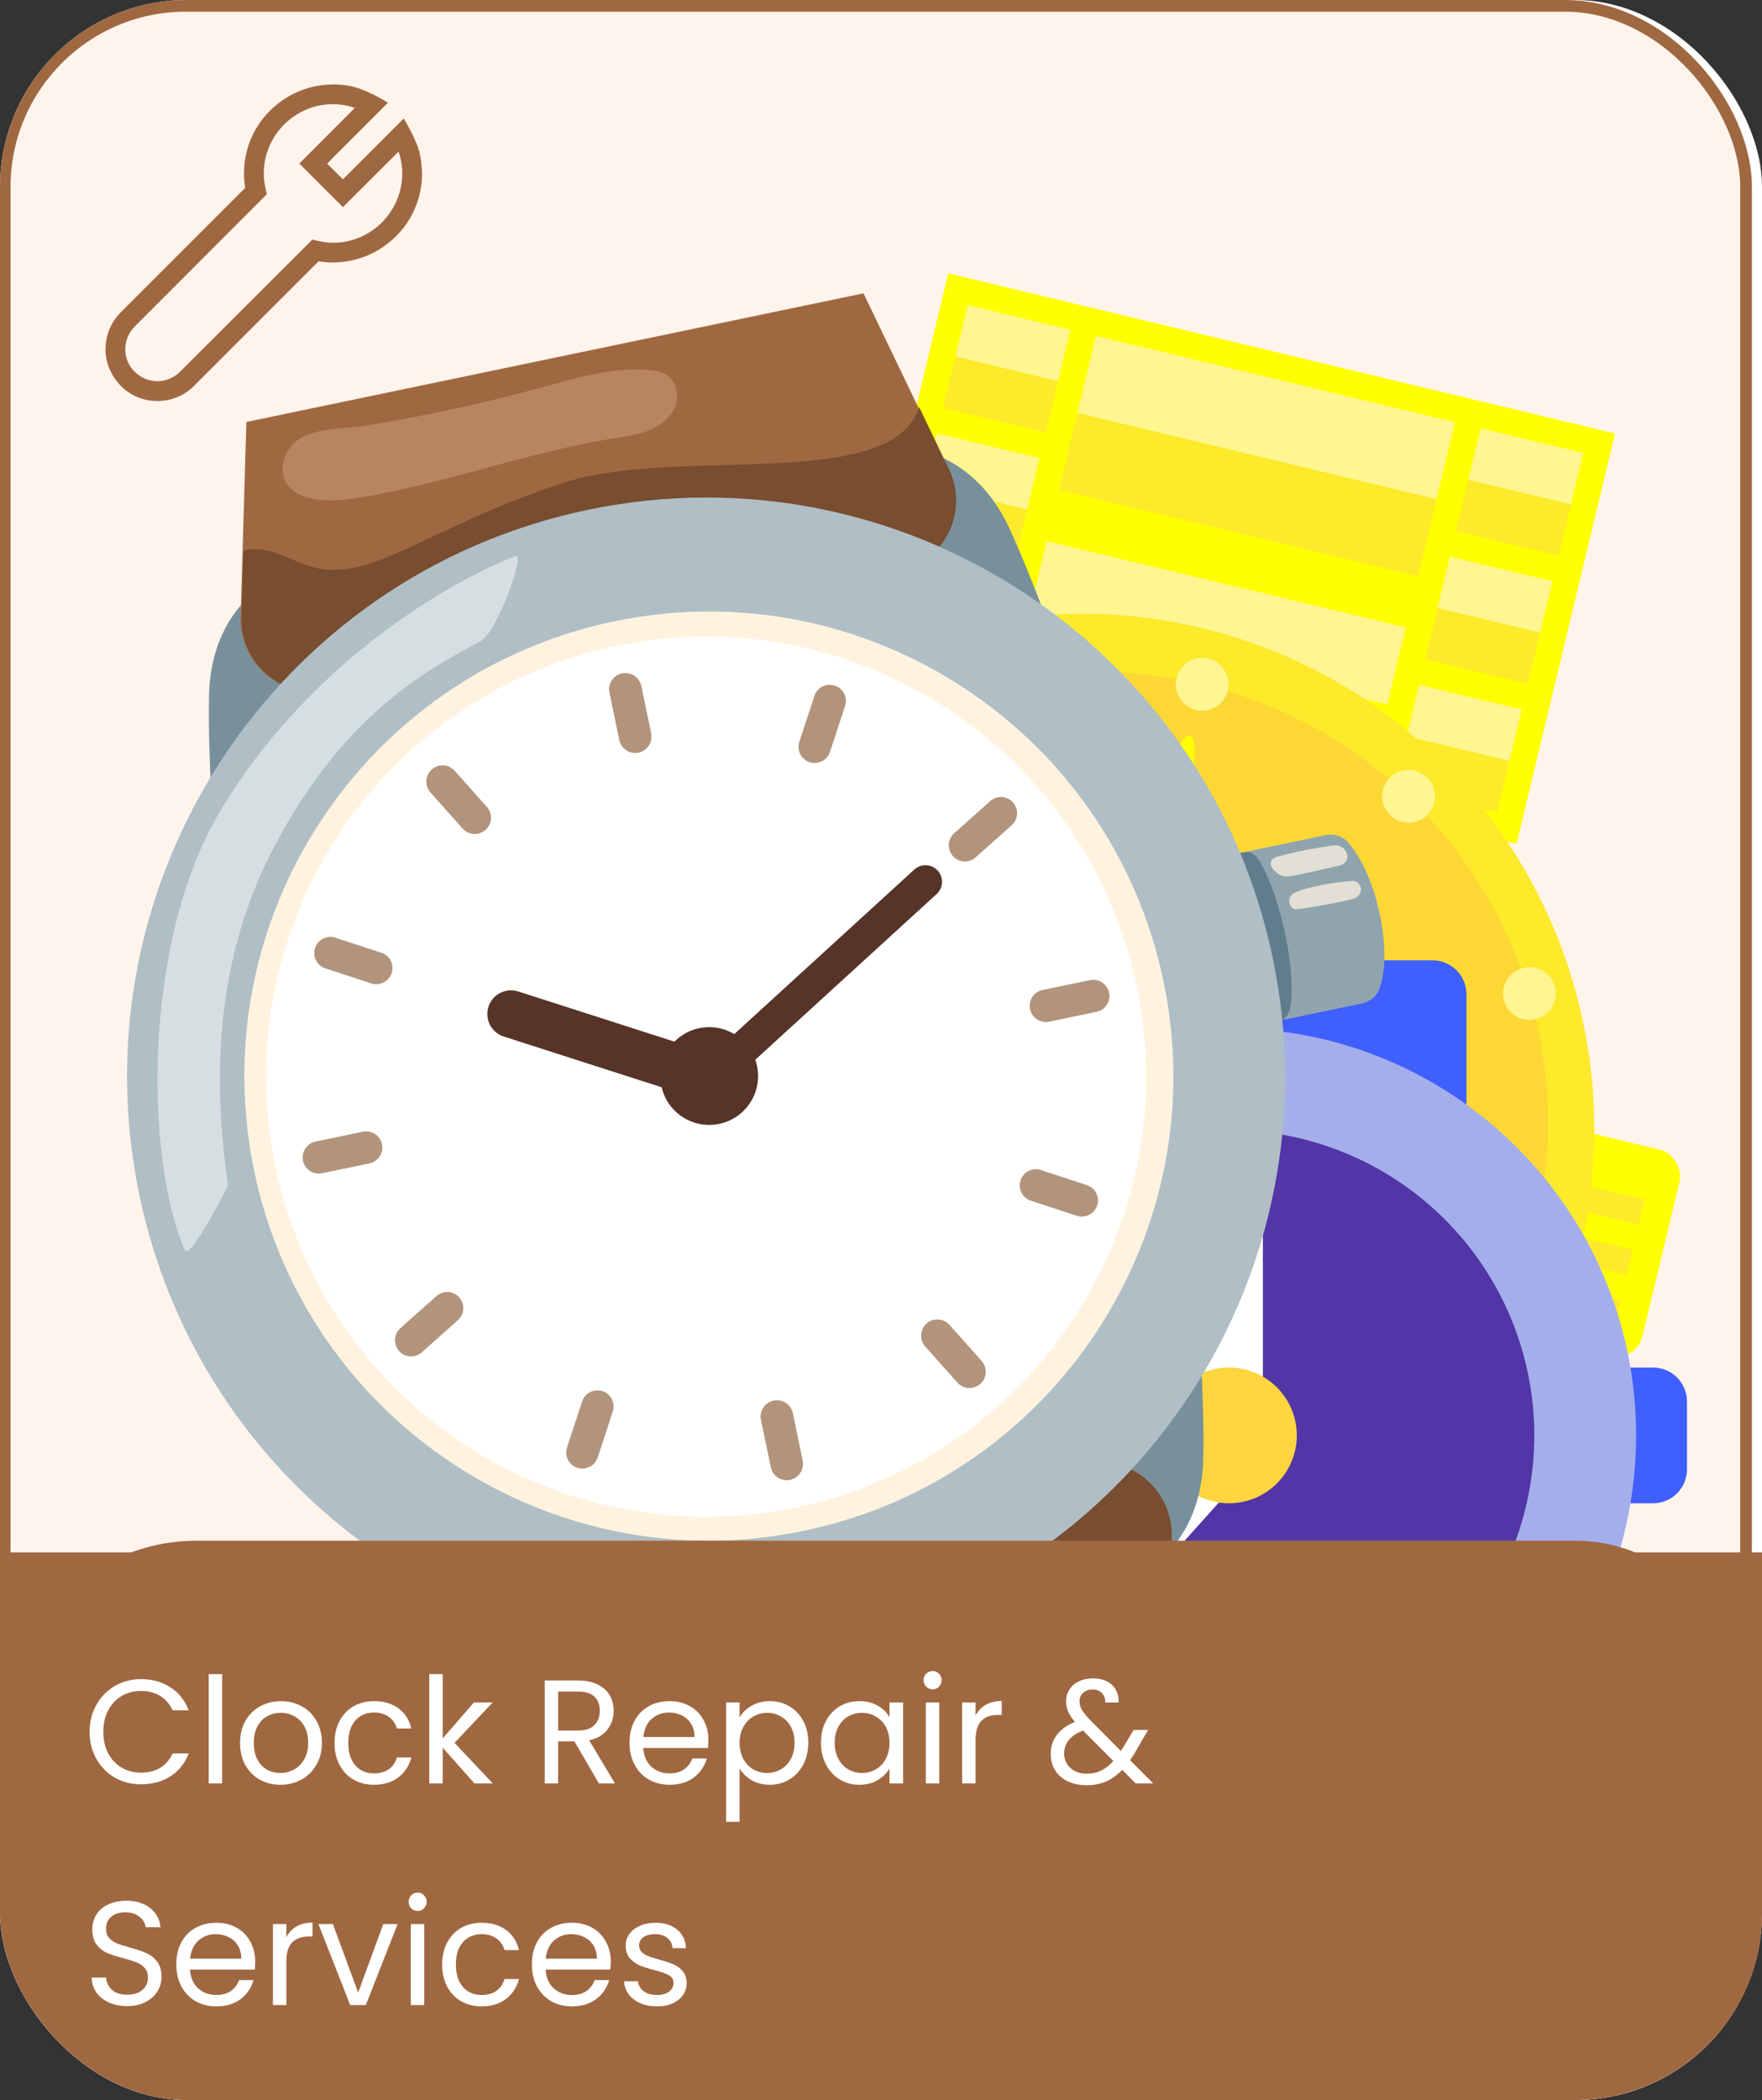 <svg width="167" height="199" viewBox="0 0 167 199" fill="none" xmlns="http://www.w3.org/2000/svg">
<rect x="0" y="0" width="167" height="199" fill="#333333" stroke="none"/>
<g clip-path="url(#clip0_3298_215)">
<rect width="167" height="199" rx="17.72" fill="white"/>
<rect x="0.444" y="0.554" width="165.046" height="201.6" rx="17.169" fill="#FFF4EC" stroke="#A06841" stroke-width="1.108"/>
<path d="M64.186 132.859L127.388 148.038L118.048 186.932L54.845 171.753L64.186 132.859Z" fill="#FFFF00"/>
<path d="M76.436 146.086L110.468 154.259L108.716 161.552L74.684 153.378L76.436 146.086ZM71.765 165.533L105.797 173.706L104.046 180.999L70.014 172.825L71.765 165.533Z" fill="#FCEA2B"/>
<path d="M73.517 158.24L107.549 166.413L105.798 173.706L71.765 165.533L73.517 158.24Z" fill="#FFF591"/>
<path d="M110.563 164.566L120.287 166.902L119.119 171.763L109.396 169.428L110.563 164.566Z" fill="#FCEA2B"/>
<path d="M111.731 159.704L121.454 162.04L120.287 166.901L110.563 164.566L111.731 159.704Z" fill="#FFF591"/>
<path d="M113.482 152.412L123.206 154.747L122.038 159.609L112.315 157.274L113.482 152.412Z" fill="#FCEA2B"/>
<path d="M114.65 147.55L124.374 149.885L123.206 154.747L113.483 152.412L114.65 147.55Z" fill="#FFF591"/>
<path d="M107.645 176.72L117.368 179.056L116.2 183.917L106.477 181.582L107.645 176.72Z" fill="#FCEA2B"/>
<path d="M108.812 171.859L118.536 174.194L117.368 179.056L107.644 176.721L108.812 171.859Z" fill="#FFF591"/>
<path d="M61.946 152.89L71.669 155.225L70.502 160.087L60.778 157.752L61.946 152.89Z" fill="#FCEA2B"/>
<path d="M63.113 148.028L72.837 150.364L71.669 155.225L61.946 152.89L63.113 148.028Z" fill="#FFF591"/>
<path d="M64.865 140.736L74.588 143.071L73.421 147.933L63.697 145.598L64.865 140.736Z" fill="#FCEA2B"/>
<path d="M66.032 135.874L75.756 138.209L74.588 143.071L64.865 140.736L66.032 135.874Z" fill="#FFF591"/>
<path d="M59.027 165.044L68.75 167.38L67.583 172.241L57.859 169.906L59.027 165.044Z" fill="#FCEA2B"/>
<path d="M60.194 160.183L69.918 162.518L68.75 167.38L59.027 165.045L60.194 160.183Z" fill="#FFF591"/>
<path d="M89.873 25.901L153.076 41.08L143.735 79.974L80.532 64.795L89.873 25.901Z" fill="#FFFF00"/>
<path d="M102.123 39.127L136.155 47.3L134.403 54.593L100.371 46.42L102.123 39.127Z" fill="#FCEA2B"/>
<path d="M103.874 31.834L137.906 40.008L136.155 47.3L102.123 39.127L103.874 31.834ZM99.204 51.282L133.236 59.455L131.485 66.747L97.452 58.574L99.204 51.282Z" fill="#FFF591"/>
<path d="M136.251 57.607L145.974 59.943L144.807 64.804L135.083 62.469L136.251 57.607Z" fill="#FCEA2B"/>
<path d="M137.418 52.746L147.142 55.081L145.974 59.943L136.251 57.608L137.418 52.746Z" fill="#FFF591"/>
<path d="M139.17 45.453L148.893 47.788L147.726 52.65L138.002 50.315L139.17 45.453Z" fill="#FCEA2B"/>
<path d="M140.337 40.592L150.061 42.927L148.893 47.788L139.17 45.453L140.337 40.592Z" fill="#FFF591"/>
<path d="M133.332 69.762L143.056 72.097L141.888 76.959L132.164 74.624L133.332 69.762Z" fill="#FCEA2B"/>
<path d="M134.5 64.9L144.223 67.235L143.055 72.097L133.332 69.762L134.5 64.9Z" fill="#FFF591"/>
<path d="M87.633 45.931L97.356 48.267L96.189 53.128L86.465 50.793L87.633 45.931Z" fill="#FCEA2B"/>
<path d="M88.801 41.07L98.524 43.405L97.357 48.267L87.633 45.932L88.801 41.07Z" fill="#FFF591"/>
<path d="M90.552 33.777L100.276 36.112L99.108 40.974L89.385 38.639L90.552 33.777Z" fill="#FCEA2B"/>
<path d="M91.72 28.915L101.443 31.25L100.276 36.112L90.552 33.777L91.72 28.915Z" fill="#FFF591"/>
<path d="M84.714 58.086L94.437 60.421L93.27 65.283L83.546 62.948L84.714 58.086Z" fill="#FCEA2B"/>
<path d="M85.882 53.224L95.605 55.559L94.438 60.421L84.714 58.086L85.882 53.224Z" fill="#FFF591"/>
<path d="M157.343 108.953L150.051 107.201L145.38 126.648L152.673 128.4C154.132 128.75 155.337 128.011 155.688 126.553L159.19 111.968C159.482 110.752 158.559 109.245 157.343 108.953Z" fill="#FFFF00"/>
<path d="M146.423 111.386L155.886 113.659L155.314 116.039L145.852 113.766L146.423 111.386ZM145.28 116.147L154.742 118.419L154.171 120.8L144.708 118.527L145.28 116.147ZM144.137 120.908L153.599 123.18L153.027 125.561L143.565 123.288L144.137 120.908Z" fill="#FCEA2B"/>
<path d="M90.979 154.721C117.109 160.996 143.411 144.768 149.726 118.473C156.041 92.179 139.977 65.776 113.847 59.501C87.717 53.226 61.416 69.454 55.101 95.748C48.786 122.042 64.849 148.445 90.979 154.721Z" fill="#FCEA2B"/>
<path d="M93.977 147.984C116.934 153.498 140.015 139.357 145.528 116.399C151.042 93.442 136.9 70.362 113.943 64.848C90.986 59.335 67.905 73.476 62.392 96.433C56.879 119.391 71.02 142.471 93.977 147.984Z" fill="#FDD835"/>
<path d="M102.851 111.035C105.402 111.647 107.966 110.076 108.579 107.525C109.191 104.974 107.62 102.41 105.069 101.797C102.519 101.185 99.954 102.756 99.341 105.307C98.729 107.857 100.3 110.422 102.851 111.035Z" fill="#FFFF00"/>
<path d="M110.886 88.282L110.721 83.615L112.414 76.565C114.516 67.814 112.085 67.23 109.983 75.981L108.29 83.031L106.024 87.115L102.638 101.214C101.762 104.86 106.381 105.969 107.257 102.323L110.886 88.282Z" fill="#FFFF00"/>
<path d="M100.436 106.513L103.705 103.069L120.928 119.423L117.658 122.867L100.436 106.513Z" fill="#FFFF00"/>
<path d="M103.376 108.847C104.719 109.17 106.068 108.343 106.391 107C106.713 105.658 105.886 104.308 104.544 103.985C103.201 103.663 101.851 104.49 101.529 105.832C101.207 107.175 102.034 108.525 103.376 108.847Z" fill="#FCEA2B"/>
<path d="M113.359 67.279C114.702 67.602 116.051 66.775 116.374 65.432C116.696 64.089 115.869 62.74 114.527 62.417C113.184 62.095 111.834 62.922 111.512 64.264C111.189 65.607 112.016 66.957 113.359 67.279Z" fill="#FFF591"/>
<path d="M91.11 67.85C92.453 68.172 93.803 67.345 94.125 66.002C94.448 64.66 93.621 63.31 92.278 62.988C90.936 62.665 89.586 63.492 89.263 64.835C88.941 66.177 89.768 67.527 91.11 67.85Z" fill="#FFF591"/>
<path d="M72.419 79.301C73.762 79.624 75.111 78.797 75.434 77.454C75.756 76.112 74.929 74.762 73.587 74.439C72.244 74.117 70.894 74.944 70.572 76.287C70.249 77.629 71.076 78.979 72.419 79.301Z" fill="#FFF591"/>
<path d="M61.808 98.864C63.151 99.187 64.501 98.36 64.823 97.017C65.145 95.675 64.318 94.325 62.976 94.002C61.633 93.68 60.283 94.507 59.961 95.85C59.639 97.192 60.466 98.542 61.808 98.864Z" fill="#FFF591"/>
<path d="M62.377 121.112C63.72 121.434 65.07 120.608 65.392 119.265C65.715 117.922 64.888 116.573 63.545 116.25C62.203 115.928 60.853 116.755 60.531 118.097C60.208 119.44 61.035 120.79 62.377 121.112Z" fill="#FFF591"/>
<path d="M72.703 135.933C73.724 134.893 74.998 134.942 76.038 135.963C77.078 136.984 77.029 138.258 76.251 139.357C75.23 140.397 73.957 140.348 72.916 139.327C71.876 138.306 71.74 136.73 72.703 135.933ZM91.546 147.401C91.838 146.185 93.102 145.203 94.561 145.553C96.019 145.904 96.758 147.11 96.408 148.568C96.116 149.784 94.852 150.765 93.393 150.415C92.177 150.123 91.196 148.859 91.546 147.401Z" fill="#FFF591"/>
<path d="M115.642 149.845C116.984 150.167 118.334 149.34 118.656 147.998C118.979 146.655 118.152 145.305 116.809 144.983C115.467 144.661 114.117 145.488 113.795 146.83C113.472 148.173 114.299 149.522 115.642 149.845Z" fill="#FFF591"/>
<path d="M133.477 137.673C132.437 136.652 132.486 135.378 133.507 134.338C134.528 133.298 135.802 133.347 136.842 134.368C137.882 135.389 137.834 136.663 136.812 137.703C135.85 138.5 134.274 138.636 133.477 137.673ZM144.944 118.83C143.729 118.538 142.747 117.274 143.097 115.816C143.448 114.357 144.653 113.618 146.112 113.969C147.327 114.26 148.309 115.525 147.959 116.983C147.667 118.199 146.403 119.181 144.944 118.83Z" fill="#FFF591"/>
<path d="M144.374 96.582C145.716 96.904 147.066 96.078 147.388 94.735C147.711 93.392 146.884 92.043 145.541 91.72C144.199 91.398 142.849 92.225 142.527 93.567C142.204 94.91 143.031 96.26 144.374 96.582Z" fill="#FFF591"/>
<path d="M132.922 77.891C134.265 78.213 135.615 77.387 135.937 76.044C136.26 74.701 135.433 73.352 134.09 73.029C132.748 72.707 131.398 73.534 131.075 74.876C130.753 76.219 131.58 77.569 132.922 77.891Z" fill="#FFF591"/>
<path d="M93.969 94.216C93.969 93.363 94.308 92.545 94.911 91.942C95.514 91.339 96.332 91 97.185 91H135.773C136.626 91 137.444 91.339 138.047 91.942C138.65 92.545 138.989 93.363 138.989 94.216V107.889C132.433 103.169 124.557 100.635 116.479 100.647C108.08 100.647 100.304 103.332 93.969 107.889V94.216ZM116.479 171.392C124.878 171.392 132.654 168.707 138.989 164.15V177.823C138.989 178.676 138.65 179.494 138.047 180.097C137.444 180.7 136.626 181.039 135.773 181.039H97.185C96.332 181.039 95.514 180.7 94.911 180.097C94.308 179.494 93.969 178.676 93.969 177.823V164.15C100.525 168.87 108.401 171.404 116.479 171.392ZM151.851 129.588C150.999 129.588 150.181 129.927 149.578 130.53C148.975 131.133 148.636 131.951 148.636 132.804V139.235C148.636 140.088 148.975 140.906 149.578 141.509C150.181 142.112 150.999 142.451 151.851 142.451H156.675C157.528 142.451 158.346 142.112 158.949 141.509C159.552 140.906 159.891 140.088 159.891 139.235V132.804C159.891 131.951 159.552 131.133 158.949 130.53C158.346 129.927 157.528 129.588 156.675 129.588H151.851Z" fill="#3F5FFF"/>
<path d="M155.067 136.019C155.067 157.33 137.789 174.608 116.479 174.608C95.168 174.608 77.891 157.33 77.891 136.019C77.891 114.709 95.168 97.431 116.479 97.431C137.789 97.431 155.067 114.709 155.067 136.019Z" fill="#A4AEEB"/>
<path d="M145.42 136.019C145.42 143.695 142.371 151.056 136.943 156.484C131.516 161.911 124.154 164.961 116.479 164.961C108.803 164.961 101.442 161.911 96.014 156.484C90.587 151.056 87.538 143.695 87.538 136.019C87.538 128.344 90.587 120.983 96.014 115.555C101.442 110.128 108.803 107.078 116.479 107.078C124.154 107.078 131.516 110.128 136.943 115.555C142.371 120.983 145.42 128.344 145.42 136.019Z" fill="#5235A6"/>
<path d="M116.478 110.294C115.625 110.294 114.807 110.633 114.204 111.236C113.601 111.839 113.262 112.657 113.262 113.51V132.804C113.262 133.479 113.471 134.109 113.832 134.63L103.326 146.338C103.044 146.653 102.826 147.02 102.686 147.419C102.546 147.817 102.486 148.24 102.509 148.662C102.532 149.084 102.638 149.497 102.82 149.878C103.003 150.259 103.259 150.6 103.574 150.882C103.888 151.164 104.255 151.382 104.654 151.522C105.052 151.662 105.475 151.722 105.897 151.699C106.319 151.676 106.732 151.571 107.113 151.388C107.494 151.205 107.835 150.949 108.117 150.635L118.851 138.666C119.335 138.126 119.622 137.438 119.666 136.714C119.71 135.99 119.508 135.273 119.092 134.678C119.484 134.132 119.694 133.476 119.694 132.804V113.51C119.694 112.657 119.355 111.839 118.752 111.236C118.149 110.633 117.331 110.294 116.478 110.294Z" fill="white"/>
<path d="M122.91 136.019C122.91 137.725 122.232 139.361 121.026 140.567C119.82 141.773 118.184 142.451 116.479 142.451C114.773 142.451 113.137 141.773 111.931 140.567C110.725 139.361 110.047 137.725 110.047 136.019C110.047 134.314 110.725 132.678 111.931 131.472C113.137 130.266 114.773 129.588 116.479 129.588C118.184 129.588 119.82 130.266 121.026 131.472C122.232 132.678 122.91 134.314 122.91 136.019Z" fill="#FCD53F"/>
<path d="M121.907 96.568L129.1 95.069C129.873 94.907 130.508 94.372 130.755 93.621C131.166 92.409 131.515 90.213 130.783 86.702C130.018 83.031 128.704 80.934 127.791 79.855C127.272 79.24 126.434 78.976 125.65 79.14L118.57 80.615C117.354 80.869 116.583 82.061 116.834 83.266L119.243 94.823C119.498 96.05 120.691 96.821 121.907 96.568Z" fill="#B0BEC5"/>
<path d="M121.907 96.568L129.1 95.069C129.873 94.907 130.508 94.372 130.755 93.621C131.166 92.409 131.515 90.213 130.783 86.702C130.018 83.031 128.704 80.934 127.791 79.855C127.272 79.24 126.434 78.976 125.65 79.14L118.57 80.615C117.354 80.869 116.583 82.061 116.834 83.266L119.243 94.823C119.498 96.05 120.691 96.821 121.907 96.568Z" fill="#90A4AE"/>
<path d="M116.816 97.629L121.35 96.684C121.839 96.582 122.201 96.103 122.312 95.381C122.484 94.218 122.549 92.082 121.817 88.571C121.052 84.9 120.044 82.739 119.382 81.608C118.999 80.965 118.445 80.641 117.945 80.745L113.479 81.676C112.718 81.835 112.299 82.954 112.55 84.158L114.959 95.715C115.237 96.938 116.054 97.787 116.816 97.629Z" fill="#607D8B"/>
<path d="M95.699 50.129C92.691 43.547 87.07 41.896 83.774 42.583L27.727 54.264C24.432 54.951 19.939 58.709 19.811 65.945C19.696 72.052 20.289 78.936 20.289 78.936L60.083 69.208L100.461 62.227C100.45 62.23 98.232 55.684 95.699 50.129Z" fill="#78909C"/>
<path d="M81.843 27.796L23.352 39.986L22.814 58.169C22.487 62.743 26.634 66.373 31.123 65.438L85.022 54.204C89.545 53.262 91.891 48.243 89.702 44.17L81.843 27.796Z" fill="#A06841"/>
<path d="M38.148 153.984C41.156 160.566 46.776 162.217 50.072 161.53L106.13 149.847C109.426 149.16 113.919 145.401 114.047 138.165C114.162 132.059 113.569 125.174 113.569 125.174L73.775 134.903L33.397 141.883C33.397 141.883 35.614 148.429 38.148 153.984Z" fill="#78909C"/>
<path d="M52.001 176.306L110.491 164.116L111.03 145.933C111.357 141.359 107.209 137.729 102.72 138.665L48.821 149.898C44.299 150.84 41.953 155.859 44.142 159.932L52.001 176.306Z" fill="#A06841"/>
<path d="M102.723 138.676L48.824 149.909C44.301 150.852 41.956 155.87 44.145 159.943L46.824 165.515C49.422 157.385 69.642 161.839 80.398 158.376C93.723 154.093 98.941 148.523 104.76 150.5C106.648 151.138 108.511 152.339 110.48 152C110.616 151.971 110.725 151.925 110.859 151.885L111.032 145.944C111.357 141.358 107.212 137.74 102.723 138.676ZM31.215 65.418L85.114 54.185C89.637 53.242 91.982 48.224 89.793 44.151L87.114 38.579C84.516 46.709 64.296 42.255 53.539 45.718C40.215 50.001 34.996 55.571 29.177 53.594C27.29 52.956 25.427 51.755 23.458 52.095C23.321 52.123 23.212 52.169 23.078 52.209L22.906 58.15C22.569 62.738 26.715 66.356 31.215 65.418Z" fill="#784D30"/>
<path d="M78.118 155.744C107.785 149.561 126.823 120.499 120.64 90.832C114.457 61.165 85.395 42.127 55.727 48.31C26.06 54.493 7.023 83.555 13.206 113.223C19.389 142.89 48.451 161.927 78.118 155.744Z" fill="#B0BEC5"/>
<path d="M76.166 145.065C99.965 140.105 115.237 116.791 110.277 92.992C105.317 69.193 82.003 53.921 58.204 58.881C34.405 63.841 19.133 87.155 24.093 110.954C29.053 134.753 52.367 150.025 76.166 145.065Z" fill="#FFF3E0"/>
<path opacity="0.64" d="M45.52 60.777C40.115 63.634 32.602 67.868 26.134 79.959C19.742 91.904 20.458 104.098 21.613 112.371C21.613 112.371 17.985 119.542 17.507 118.444C13.798 109.921 13.387 89.232 20.979 76.67C29.812 62.047 43.726 54.617 48.896 52.686C49.797 52.344 47.163 59.901 45.52 60.777Z" fill="#ECEFF1"/>
<path d="M75.43 142.846C97.974 138.148 112.44 116.064 107.742 93.52C103.043 70.976 80.959 56.51 58.415 61.208C35.872 65.906 21.405 87.991 26.104 110.534C30.802 133.078 52.886 147.545 75.43 142.846Z" fill="white"/>
<path d="M68.163 106.5C70.667 105.978 72.274 103.525 71.752 101.021C71.23 98.516 68.777 96.91 66.273 97.431C63.769 97.953 62.162 100.406 62.684 102.911C63.206 105.415 65.659 107.022 68.163 106.5Z" fill="#563428"/>
<path d="M60.521 71.311C59.691 71.483 58.881 70.953 58.708 70.123L57.773 65.634C57.6 64.805 58.13 63.995 58.96 63.822C59.789 63.649 60.6 64.18 60.773 65.009L61.708 69.498C61.87 70.33 61.339 71.14 60.521 71.311ZM74.883 140.221C74.053 140.394 73.243 139.863 73.07 139.034L72.134 134.545C71.962 133.715 72.492 132.905 73.322 132.732C74.151 132.56 74.962 133.09 75.135 133.92L76.07 138.409C76.231 139.24 75.701 140.051 74.883 140.221ZM103.929 95.88L99.44 96.815C98.611 96.988 97.801 96.457 97.628 95.628C97.455 94.798 97.986 93.988 98.815 93.815L103.304 92.879C104.133 92.707 104.944 93.237 105.117 94.067C105.289 94.897 104.759 95.707 103.929 95.88ZM35.018 110.242L30.53 111.177C29.7 111.35 28.89 110.819 28.717 109.99C28.544 109.16 29.075 108.35 29.904 108.177L34.393 107.241C35.223 107.069 36.033 107.599 36.206 108.429C36.379 109.258 35.848 110.069 35.018 110.242Z" fill="#B2947C"/>
<path d="M60.521 71.31C59.691 71.483 58.881 70.952 58.708 70.123L57.773 65.634C57.6 64.804 58.131 63.994 58.96 63.821C59.79 63.648 60.6 64.179 60.773 65.009L61.709 69.498C61.87 70.329 61.339 71.14 60.521 71.31ZM74.883 140.221C74.053 140.394 73.243 139.863 73.07 139.033L72.135 134.545C71.962 133.715 72.493 132.905 73.322 132.732C74.152 132.559 74.962 133.09 75.135 133.919L76.07 138.408C76.232 139.24 75.701 140.05 74.883 140.221ZM43.855 78.507L40.807 75.087C40.537 74.784 40.398 74.387 40.42 73.983C40.443 73.578 40.624 73.199 40.926 72.928C41.228 72.658 41.625 72.519 42.03 72.541C42.435 72.564 42.814 72.746 43.085 73.047L46.134 76.467C46.692 77.097 46.645 78.068 46.014 78.626C45.386 79.196 44.425 79.135 43.855 78.507ZM90.749 131.009L87.701 127.589C87.431 127.287 87.292 126.89 87.314 126.485C87.337 126.08 87.519 125.701 87.82 125.43C88.122 125.16 88.519 125.021 88.924 125.044C89.329 125.066 89.708 125.248 89.979 125.549L93.028 128.969C93.586 129.6 93.539 130.57 92.909 131.128C92.278 131.687 91.319 131.637 90.749 131.009Z" fill="#B2947C"/>
<path d="M43.855 78.507L40.807 75.087C40.537 74.785 40.398 74.388 40.42 73.983C40.443 73.578 40.625 73.199 40.926 72.928C41.228 72.658 41.626 72.519 42.03 72.542C42.435 72.564 42.814 72.746 43.085 73.047L46.134 76.467C46.692 77.098 46.645 78.068 46.015 78.626C45.386 79.196 44.425 79.135 43.855 78.507ZM90.75 131.009L87.701 127.589C87.431 127.287 87.292 126.89 87.315 126.485C87.337 126.081 87.519 125.701 87.82 125.43C88.123 125.161 88.52 125.022 88.924 125.044C89.329 125.066 89.708 125.248 89.979 125.549L93.028 128.969C93.586 129.6 93.54 130.57 92.909 131.129C92.278 131.687 91.319 131.638 90.75 131.009ZM35.189 93.191L30.836 91.762C30.035 91.502 29.593 90.634 29.864 89.83C30.124 89.029 30.992 88.587 31.796 88.858L36.149 90.287C36.95 90.547 37.392 91.415 37.12 92.219C36.847 93.011 35.99 93.451 35.189 93.191ZM102.053 115.207L97.7 113.779C96.899 113.519 96.457 112.65 96.728 111.847C96.988 111.045 97.856 110.604 98.66 110.875L103.013 112.304C103.814 112.564 104.256 113.432 103.985 114.235C103.713 115.039 102.854 115.467 102.053 115.207ZM76.731 72.225C75.93 71.965 75.488 71.096 75.76 70.293L77.188 65.94C77.448 65.138 78.317 64.697 79.12 64.968C79.921 65.228 80.363 66.096 80.092 66.9L78.663 71.253C78.403 72.054 77.532 72.484 76.731 72.225ZM54.715 139.089C53.914 138.829 53.472 137.96 53.743 137.157L55.172 132.804C55.432 132.003 56.3 131.561 57.103 131.832C57.905 132.092 58.346 132.96 58.075 133.764L56.647 138.117C56.375 138.92 55.516 139.349 54.715 139.089ZM90.313 81.121C90.043 80.819 89.904 80.421 89.926 80.017C89.949 79.612 90.13 79.233 90.432 78.962L93.852 75.913C94.154 75.643 94.551 75.504 94.956 75.527C95.361 75.549 95.74 75.731 96.011 76.032C96.569 76.663 96.522 77.633 95.892 78.192L92.472 81.24C91.844 81.81 90.885 81.761 90.313 81.121ZM37.824 128.024C37.554 127.722 37.415 127.325 37.438 126.92C37.46 126.515 37.642 126.136 37.943 125.865L41.363 122.816C41.666 122.547 42.063 122.408 42.467 122.43C42.872 122.452 43.251 122.634 43.522 122.935C44.081 123.566 44.034 124.536 43.403 125.095L39.983 128.143C39.353 128.702 38.382 128.655 37.824 128.024Z" fill="#B2947C"/>
<path d="M48.432 96.087L66.923 102.027" stroke="#563428" stroke-width="4.486" stroke-miterlimit="10" stroke-linecap="round"/>
<path d="M87.714 83.56L67.673 101.871" stroke="#563428" stroke-width="3.14" stroke-miterlimit="10" stroke-linecap="round"/>
<path d="M35.366 46.933C43.072 45.505 50.502 42.747 58.25 41.523C59.353 41.353 60.472 41.203 61.511 40.785C62.551 40.366 63.515 39.644 63.953 38.616C64.39 37.588 64.17 36.246 63.263 35.593C62.746 35.215 62.085 35.116 61.445 35.059C58.032 34.786 54.664 35.809 51.366 36.709C45.846 38.215 40.253 39.429 34.61 40.344C32.522 40.684 29.392 40.459 27.805 42.058C26.707 43.165 26.311 45.073 27.515 46.245C29.386 48.049 33.127 47.34 35.366 46.933Z" fill="#B7855F"/>
<path opacity="0.75" d="M122.752 86.17C122.287 86.16 121.784 85.056 122.718 84.588C123.891 84.012 126.783 83.552 128.214 83.478C128.965 83.441 129.511 84.809 128.18 85.193C127.083 85.505 123.205 86.183 122.752 86.17ZM122.021 83.062C121.072 83.176 119.532 81.588 121.115 81.164C123.226 80.593 125.222 80.272 126.339 80.111C127.687 79.924 128.309 81.716 126.905 82.032C125.601 82.316 123.133 82.937 122.021 83.062Z" fill="#FFF3E0"/>
<rect x="0.891" y="146" width="166.154" height="59.815" rx="17.723" fill="#A06841"/>
<rect x="0.891" y="147.108" width="166.154" height="25.477" fill="#A06841"/>
<path d="M8.493 164.114C8.493 163.162 8.707 162.308 9.137 161.552C9.566 160.787 10.149 160.189 10.887 159.76C11.633 159.331 12.459 159.116 13.365 159.116C14.429 159.116 15.357 159.373 16.151 159.886C16.944 160.399 17.523 161.127 17.887 162.07H16.361C16.09 161.482 15.698 161.029 15.185 160.712C14.681 160.395 14.074 160.236 13.365 160.236C12.683 160.236 12.072 160.395 11.531 160.712C10.989 161.029 10.565 161.482 10.257 162.07C9.949 162.649 9.795 163.33 9.795 164.114C9.795 164.889 9.949 165.57 10.257 166.158C10.565 166.737 10.989 167.185 11.531 167.502C12.072 167.819 12.683 167.978 13.365 167.978C14.074 167.978 14.681 167.824 15.185 167.516C15.698 167.199 16.09 166.746 16.361 166.158H17.887C17.523 167.091 16.944 167.815 16.151 168.328C15.357 168.832 14.429 169.084 13.365 169.084C12.459 169.084 11.633 168.874 10.887 168.454C10.149 168.025 9.566 167.432 9.137 166.676C8.707 165.92 8.493 165.066 8.493 164.114ZM21.057 158.64V169H19.783V158.64H21.057ZM26.574 169.126C25.856 169.126 25.202 168.963 24.614 168.636C24.036 168.309 23.578 167.847 23.242 167.25C22.916 166.643 22.752 165.943 22.752 165.15C22.752 164.366 22.92 163.675 23.256 163.078C23.602 162.471 24.068 162.009 24.656 161.692C25.244 161.365 25.902 161.202 26.63 161.202C27.358 161.202 28.016 161.365 28.604 161.692C29.192 162.009 29.654 162.467 29.99 163.064C30.336 163.661 30.508 164.357 30.508 165.15C30.508 165.943 30.331 166.643 29.976 167.25C29.631 167.847 29.16 168.309 28.562 168.636C27.965 168.963 27.302 169.126 26.574 169.126ZM26.574 168.006C27.032 168.006 27.461 167.899 27.862 167.684C28.264 167.469 28.586 167.147 28.828 166.718C29.08 166.289 29.206 165.766 29.206 165.15C29.206 164.534 29.085 164.011 28.842 163.582C28.6 163.153 28.282 162.835 27.89 162.63C27.498 162.415 27.074 162.308 26.616 162.308C26.15 162.308 25.72 162.415 25.328 162.63C24.946 162.835 24.638 163.153 24.404 163.582C24.171 164.011 24.054 164.534 24.054 165.15C24.054 165.775 24.166 166.303 24.39 166.732C24.624 167.161 24.932 167.483 25.314 167.698C25.697 167.903 26.117 168.006 26.574 168.006ZM31.707 165.15C31.707 164.357 31.866 163.666 32.184 163.078C32.501 162.481 32.94 162.019 33.499 161.692C34.069 161.365 34.718 161.202 35.446 161.202C36.388 161.202 37.163 161.431 37.77 161.888C38.386 162.345 38.791 162.98 38.987 163.792H37.615C37.485 163.325 37.228 162.957 36.846 162.686C36.472 162.415 36.005 162.28 35.446 162.28C34.718 162.28 34.13 162.532 33.681 163.036C33.233 163.531 33.01 164.235 33.01 165.15C33.01 166.074 33.233 166.788 33.681 167.292C34.13 167.796 34.718 168.048 35.446 168.048C36.005 168.048 36.472 167.917 36.846 167.656C37.219 167.395 37.475 167.021 37.615 166.536H38.987C38.782 167.32 38.371 167.95 37.755 168.426C37.139 168.893 36.37 169.126 35.446 169.126C34.718 169.126 34.069 168.963 33.499 168.636C32.94 168.309 32.501 167.847 32.184 167.25C31.866 166.653 31.707 165.953 31.707 165.15ZM44.971 169L41.961 165.612V169H40.687V158.64H41.961V164.73L44.915 161.328H46.693L43.081 165.15L46.707 169H44.971ZM56.763 169L54.439 165.01H52.899V169H51.625V159.242H54.775C55.512 159.242 56.133 159.368 56.637 159.62C57.15 159.872 57.533 160.213 57.785 160.642C58.037 161.071 58.163 161.561 58.163 162.112C58.163 162.784 57.967 163.377 57.575 163.89C57.192 164.403 56.614 164.744 55.839 164.912L58.289 169H56.763ZM52.899 163.988H54.775C55.465 163.988 55.983 163.82 56.329 163.484C56.674 163.139 56.847 162.681 56.847 162.112C56.847 161.533 56.674 161.085 56.329 160.768C55.993 160.451 55.475 160.292 54.775 160.292H52.899V163.988ZM67.142 164.87C67.142 165.113 67.129 165.369 67.1 165.64H60.968C61.015 166.396 61.272 166.989 61.739 167.418C62.215 167.838 62.788 168.048 63.461 168.048C64.011 168.048 64.469 167.922 64.832 167.67C65.206 167.409 65.467 167.063 65.617 166.634H66.989C66.783 167.371 66.373 167.973 65.757 168.44C65.141 168.897 64.375 169.126 63.461 169.126C62.733 169.126 62.079 168.963 61.501 168.636C60.931 168.309 60.483 167.847 60.157 167.25C59.83 166.643 59.666 165.943 59.666 165.15C59.666 164.357 59.825 163.661 60.142 163.064C60.46 162.467 60.903 162.009 61.472 161.692C62.051 161.365 62.714 161.202 63.461 161.202C64.189 161.202 64.832 161.361 65.392 161.678C65.953 161.995 66.382 162.434 66.68 162.994C66.989 163.545 67.142 164.17 67.142 164.87ZM65.826 164.604C65.826 164.119 65.719 163.703 65.504 163.358C65.29 163.003 64.996 162.737 64.623 162.56C64.258 162.373 63.852 162.28 63.404 162.28C62.761 162.28 62.21 162.485 61.752 162.896C61.304 163.307 61.048 163.876 60.983 164.604H65.826ZM70.098 162.742C70.35 162.303 70.723 161.939 71.218 161.65C71.722 161.351 72.305 161.202 72.968 161.202C73.649 161.202 74.265 161.365 74.816 161.692C75.376 162.019 75.815 162.481 76.132 163.078C76.449 163.666 76.608 164.352 76.608 165.136C76.608 165.911 76.449 166.601 76.132 167.208C75.815 167.815 75.376 168.286 74.816 168.622C74.265 168.958 73.649 169.126 72.968 169.126C72.315 169.126 71.736 168.981 71.232 168.692C70.737 168.393 70.359 168.025 70.098 167.586V172.64H68.824V161.328H70.098V162.742ZM75.306 165.136C75.306 164.557 75.189 164.053 74.956 163.624C74.723 163.195 74.405 162.868 74.004 162.644C73.612 162.42 73.178 162.308 72.702 162.308C72.235 162.308 71.801 162.425 71.4 162.658C71.008 162.882 70.691 163.213 70.448 163.652C70.215 164.081 70.098 164.581 70.098 165.15C70.098 165.729 70.215 166.237 70.448 166.676C70.691 167.105 71.008 167.437 71.4 167.67C71.801 167.894 72.235 168.006 72.702 168.006C73.178 168.006 73.612 167.894 74.004 167.67C74.405 167.437 74.723 167.105 74.956 166.676C75.189 166.237 75.306 165.724 75.306 165.136ZM77.809 165.136C77.809 164.352 77.968 163.666 78.285 163.078C78.602 162.481 79.036 162.019 79.587 161.692C80.147 161.365 80.768 161.202 81.449 161.202C82.121 161.202 82.704 161.347 83.199 161.636C83.694 161.925 84.062 162.289 84.305 162.728V161.328H85.593V169H84.305V167.572C84.053 168.02 83.675 168.393 83.171 168.692C82.676 168.981 82.098 169.126 81.435 169.126C80.754 169.126 80.138 168.958 79.587 168.622C79.036 168.286 78.602 167.815 78.285 167.208C77.968 166.601 77.809 165.911 77.809 165.136ZM84.305 165.15C84.305 164.571 84.188 164.067 83.955 163.638C83.722 163.209 83.404 162.882 83.003 162.658C82.611 162.425 82.177 162.308 81.701 162.308C81.225 162.308 80.791 162.42 80.399 162.644C80.007 162.868 79.694 163.195 79.461 163.624C79.228 164.053 79.111 164.557 79.111 165.136C79.111 165.724 79.228 166.237 79.461 166.676C79.694 167.105 80.007 167.437 80.399 167.67C80.791 167.894 81.225 168.006 81.701 168.006C82.177 168.006 82.611 167.894 83.003 167.67C83.404 167.437 83.722 167.105 83.955 166.676C84.188 166.237 84.305 165.729 84.305 165.15ZM88.404 160.082C88.161 160.082 87.956 159.998 87.788 159.83C87.62 159.662 87.536 159.457 87.536 159.214C87.536 158.971 87.62 158.766 87.788 158.598C87.956 158.43 88.161 158.346 88.404 158.346C88.637 158.346 88.833 158.43 88.992 158.598C89.16 158.766 89.244 158.971 89.244 159.214C89.244 159.457 89.16 159.662 88.992 159.83C88.833 159.998 88.637 160.082 88.404 160.082ZM89.02 161.328V169H87.746V161.328H89.02ZM92.465 162.574C92.689 162.135 93.007 161.795 93.417 161.552C93.837 161.309 94.346 161.188 94.943 161.188V162.504H94.607C93.179 162.504 92.465 163.279 92.465 164.828V169H91.191V161.328H92.465V162.574ZM107.636 169L106.362 167.712C105.886 168.207 105.378 168.575 104.836 168.818C104.295 169.051 103.684 169.168 103.002 169.168C102.33 169.168 101.733 169.047 101.21 168.804C100.697 168.561 100.296 168.216 100.006 167.768C99.726 167.32 99.586 166.797 99.586 166.2C99.586 165.519 99.778 164.921 100.16 164.408C100.552 163.885 101.126 163.475 101.882 163.176C101.584 162.821 101.369 162.495 101.238 162.196C101.108 161.897 101.042 161.571 101.042 161.216C101.042 160.805 101.145 160.437 101.35 160.11C101.565 159.774 101.868 159.513 102.26 159.326C102.652 159.139 103.105 159.046 103.618 159.046C104.122 159.046 104.561 159.144 104.934 159.34C105.308 159.536 105.588 159.811 105.774 160.166C105.961 160.511 106.045 160.899 106.026 161.328H104.752C104.762 160.945 104.654 160.647 104.43 160.432C104.206 160.208 103.917 160.096 103.562 160.096C103.189 160.096 102.886 160.203 102.652 160.418C102.428 160.623 102.316 160.889 102.316 161.216C102.316 161.496 102.391 161.767 102.54 162.028C102.699 162.289 102.96 162.611 103.324 162.994L106.236 165.92L106.488 165.528L107.44 163.932H108.812L107.664 165.92C107.506 166.2 107.319 166.494 107.104 166.802L109.302 169H107.636ZM103.002 168.076C103.506 168.076 103.959 167.978 104.36 167.782C104.771 167.586 105.158 167.283 105.522 166.872L102.652 163.988C101.458 164.445 100.86 165.169 100.86 166.158C100.86 166.709 101.056 167.166 101.448 167.53C101.85 167.894 102.368 168.076 103.002 168.076ZM12.063 190.098C11.419 190.098 10.84 189.986 10.327 189.762C9.823 189.529 9.426 189.211 9.137 188.81C8.847 188.399 8.698 187.928 8.689 187.396H10.047C10.093 187.853 10.28 188.241 10.607 188.558C10.943 188.866 11.428 189.02 12.063 189.02C12.669 189.02 13.145 188.871 13.491 188.572C13.845 188.264 14.023 187.872 14.023 187.396C14.023 187.023 13.92 186.719 13.715 186.486C13.509 186.253 13.253 186.075 12.945 185.954C12.637 185.833 12.221 185.702 11.699 185.562C11.055 185.394 10.537 185.226 10.145 185.058C9.762 184.89 9.431 184.629 9.151 184.274C8.88 183.91 8.745 183.425 8.745 182.818C8.745 182.286 8.88 181.815 9.151 181.404C9.421 180.993 9.799 180.676 10.285 180.452C10.779 180.228 11.344 180.116 11.979 180.116C12.893 180.116 13.64 180.345 14.219 180.802C14.807 181.259 15.138 181.866 15.213 182.622H13.813C13.766 182.249 13.57 181.922 13.225 181.642C12.879 181.353 12.422 181.208 11.853 181.208C11.321 181.208 10.887 181.348 10.551 181.628C10.215 181.899 10.047 182.281 10.047 182.776C10.047 183.131 10.145 183.42 10.341 183.644C10.546 183.868 10.793 184.041 11.083 184.162C11.381 184.274 11.797 184.405 12.329 184.554C12.973 184.731 13.491 184.909 13.883 185.086C14.275 185.254 14.611 185.52 14.891 185.884C15.171 186.239 15.311 186.724 15.311 187.34C15.311 187.816 15.185 188.264 14.933 188.684C14.681 189.104 14.307 189.445 13.813 189.706C13.318 189.967 12.735 190.098 12.063 190.098ZM24.185 185.87C24.185 186.113 24.171 186.369 24.143 186.64H18.011C18.058 187.396 18.315 187.989 18.781 188.418C19.257 188.838 19.831 189.048 20.503 189.048C21.054 189.048 21.511 188.922 21.875 188.67C22.249 188.409 22.51 188.063 22.659 187.634H24.031C23.826 188.371 23.415 188.973 22.799 189.44C22.183 189.897 21.418 190.126 20.503 190.126C19.775 190.126 19.122 189.963 18.543 189.636C17.974 189.309 17.526 188.847 17.199 188.25C16.873 187.643 16.709 186.943 16.709 186.15C16.709 185.357 16.868 184.661 17.185 184.064C17.503 183.467 17.946 183.009 18.515 182.692C19.094 182.365 19.757 182.202 20.503 182.202C21.231 182.202 21.875 182.361 22.435 182.678C22.995 182.995 23.425 183.434 23.723 183.994C24.031 184.545 24.185 185.17 24.185 185.87ZM22.869 185.604C22.869 185.119 22.762 184.703 22.547 184.358C22.333 184.003 22.039 183.737 21.665 183.56C21.301 183.373 20.895 183.28 20.447 183.28C19.803 183.28 19.253 183.485 18.795 183.896C18.347 184.307 18.091 184.876 18.025 185.604H22.869ZM27.141 183.574C27.365 183.135 27.682 182.795 28.093 182.552C28.513 182.309 29.022 182.188 29.619 182.188V183.504H29.283C27.855 183.504 27.141 184.279 27.141 185.828V190H25.867V182.328H27.141V183.574ZM33.946 188.824L36.326 182.328H37.684L34.674 190H33.19L30.18 182.328H31.552L33.946 188.824ZM39.595 181.082C39.353 181.082 39.147 180.998 38.979 180.83C38.811 180.662 38.727 180.457 38.727 180.214C38.727 179.971 38.811 179.766 38.979 179.598C39.147 179.43 39.353 179.346 39.595 179.346C39.829 179.346 40.025 179.43 40.183 179.598C40.351 179.766 40.435 179.971 40.435 180.214C40.435 180.457 40.351 180.662 40.183 180.83C40.025 180.998 39.829 181.082 39.595 181.082ZM40.211 182.328V190H38.937V182.328H40.211ZM41.907 186.15C41.907 185.357 42.065 184.666 42.383 184.078C42.7 183.481 43.139 183.019 43.699 182.692C44.268 182.365 44.917 182.202 45.645 182.202C46.587 182.202 47.362 182.431 47.969 182.888C48.585 183.345 48.991 183.98 49.187 184.792H47.815C47.684 184.325 47.427 183.957 47.045 183.686C46.671 183.415 46.205 183.28 45.645 183.28C44.917 183.28 44.329 183.532 43.881 184.036C43.433 184.531 43.209 185.235 43.209 186.15C43.209 187.074 43.433 187.788 43.881 188.292C44.329 188.796 44.917 189.048 45.645 189.048C46.205 189.048 46.671 188.917 47.045 188.656C47.418 188.395 47.675 188.021 47.815 187.536H49.187C48.981 188.32 48.571 188.95 47.955 189.426C47.339 189.893 46.569 190.126 45.645 190.126C44.917 190.126 44.268 189.963 43.699 189.636C43.139 189.309 42.7 188.847 42.383 188.25C42.065 187.653 41.907 186.953 41.907 186.15ZM57.887 185.87C57.887 186.113 57.873 186.369 57.845 186.64H51.713C51.759 187.396 52.016 187.989 52.483 188.418C52.959 188.838 53.533 189.048 54.205 189.048C54.755 189.048 55.213 188.922 55.577 188.67C55.95 188.409 56.211 188.063 56.361 187.634H57.733C57.527 188.371 57.117 188.973 56.501 189.44C55.885 189.897 55.119 190.126 54.205 190.126C53.477 190.126 52.823 189.963 52.245 189.636C51.675 189.309 51.227 188.847 50.901 188.25C50.574 187.643 50.411 186.943 50.411 186.15C50.411 185.357 50.569 184.661 50.887 184.064C51.204 183.467 51.647 183.009 52.217 182.692C52.795 182.365 53.458 182.202 54.205 182.202C54.933 182.202 55.577 182.361 56.137 182.678C56.697 182.995 57.126 183.434 57.425 183.994C57.733 184.545 57.887 185.17 57.887 185.87ZM56.571 185.604C56.571 185.119 56.463 184.703 56.249 184.358C56.034 184.003 55.74 183.737 55.367 183.56C55.003 183.373 54.597 183.28 54.149 183.28C53.505 183.28 52.954 183.485 52.497 183.896C52.049 184.307 51.792 184.876 51.727 185.604H56.571ZM62.284 190.126C61.696 190.126 61.169 190.028 60.702 189.832C60.236 189.627 59.867 189.347 59.596 188.992C59.326 188.628 59.176 188.213 59.148 187.746H60.464C60.502 188.129 60.679 188.441 60.996 188.684C61.323 188.927 61.748 189.048 62.27 189.048C62.756 189.048 63.138 188.941 63.418 188.726C63.698 188.511 63.838 188.241 63.838 187.914C63.838 187.578 63.689 187.331 63.39 187.172C63.092 187.004 62.63 186.841 62.004 186.682C61.435 186.533 60.968 186.383 60.604 186.234C60.25 186.075 59.942 185.847 59.68 185.548C59.428 185.24 59.302 184.839 59.302 184.344C59.302 183.952 59.419 183.593 59.652 183.266C59.886 182.939 60.217 182.683 60.646 182.496C61.076 182.3 61.566 182.202 62.116 182.202C62.966 182.202 63.652 182.417 64.174 182.846C64.697 183.275 64.977 183.863 65.014 184.61H63.74C63.712 184.209 63.549 183.887 63.25 183.644C62.961 183.401 62.569 183.28 62.074 183.28C61.617 183.28 61.253 183.378 60.982 183.574C60.712 183.77 60.576 184.027 60.576 184.344C60.576 184.596 60.656 184.806 60.814 184.974C60.982 185.133 61.188 185.263 61.43 185.366C61.682 185.459 62.028 185.567 62.466 185.688C63.017 185.837 63.465 185.987 63.81 186.136C64.156 186.276 64.45 186.491 64.692 186.78C64.944 187.069 65.075 187.447 65.084 187.914C65.084 188.334 64.968 188.712 64.734 189.048C64.501 189.384 64.17 189.65 63.74 189.846C63.32 190.033 62.835 190.126 62.284 190.126Z" fill="white"/>
<path d="M38.272 11.223C38.525 11.662 38.755 12.082 38.96 12.482C39.165 12.883 39.351 13.288 39.517 13.698C39.683 14.108 39.8 14.533 39.868 14.973C39.937 15.412 39.98 15.9 40 16.438C40 17.209 39.902 17.951 39.707 18.664C39.512 19.377 39.228 20.051 38.857 20.686C38.486 21.32 38.042 21.892 37.524 22.399C37.007 22.907 36.435 23.347 35.81 23.718C35.185 24.089 34.517 24.372 33.804 24.567C33.091 24.763 32.344 24.865 31.562 24.875C31.338 24.875 31.113 24.865 30.889 24.846C30.664 24.826 30.435 24.797 30.2 24.758L18.394 36.565C17.925 37.033 17.393 37.39 16.797 37.634C16.201 37.878 15.571 38 14.907 38C14.233 38 13.599 37.873 13.003 37.619C12.407 37.365 11.89 37.014 11.45 36.565C11.011 36.115 10.659 35.593 10.396 34.997C10.132 34.401 10 33.767 10 33.093C10 32.438 10.122 31.814 10.366 31.218C10.61 30.622 10.967 30.085 11.435 29.606L23.242 17.8C23.203 17.575 23.174 17.351 23.154 17.126C23.135 16.901 23.125 16.672 23.125 16.438C23.125 15.666 23.223 14.924 23.418 14.211C23.613 13.498 23.896 12.824 24.268 12.19C24.639 11.555 25.083 10.983 25.601 10.476C26.118 9.968 26.689 9.528 27.314 9.157C27.939 8.786 28.608 8.503 29.321 8.308C30.034 8.112 30.781 8.01 31.562 8C32.09 8 32.573 8.039 33.013 8.117C33.452 8.195 33.882 8.317 34.302 8.483C34.722 8.649 35.127 8.83 35.518 9.025C35.908 9.221 36.328 9.455 36.777 9.729L31.006 15.5L32.5 16.994L38.272 11.223ZM31.562 23C32.471 23 33.32 22.829 34.111 22.487C34.902 22.145 35.596 21.677 36.191 21.081C36.787 20.485 37.256 19.792 37.598 19.001C37.94 18.21 38.115 17.355 38.125 16.438C38.125 15.725 38.008 15.036 37.773 14.372L32.5 19.631L28.369 15.5L33.628 10.227C32.964 9.992 32.275 9.875 31.562 9.875C30.654 9.875 29.805 10.046 29.014 10.388C28.223 10.729 27.529 11.198 26.934 11.794C26.338 12.39 25.869 13.083 25.527 13.874C25.186 14.665 25.01 15.52 25 16.438C25 16.779 25.029 17.111 25.088 17.434C25.146 17.756 25.215 18.078 25.293 18.4L12.769 30.939C12.485 31.223 12.266 31.55 12.109 31.921C11.953 32.292 11.875 32.683 11.875 33.093C11.875 33.503 11.953 33.894 12.109 34.265C12.266 34.636 12.485 34.958 12.769 35.231C13.052 35.505 13.374 35.72 13.735 35.876C14.097 36.032 14.487 36.115 14.907 36.125C15.317 36.125 15.708 36.047 16.079 35.891C16.45 35.734 16.777 35.515 17.061 35.231L29.6 22.707C29.922 22.785 30.244 22.854 30.566 22.912C30.889 22.971 31.221 23 31.562 23Z" fill="#A06841"/>
</g>
<defs>
<clipPath id="clip0_3298_215">
<rect width="167" height="199" rx="17.72" fill="white"/>
</clipPath>
</defs>
</svg>
